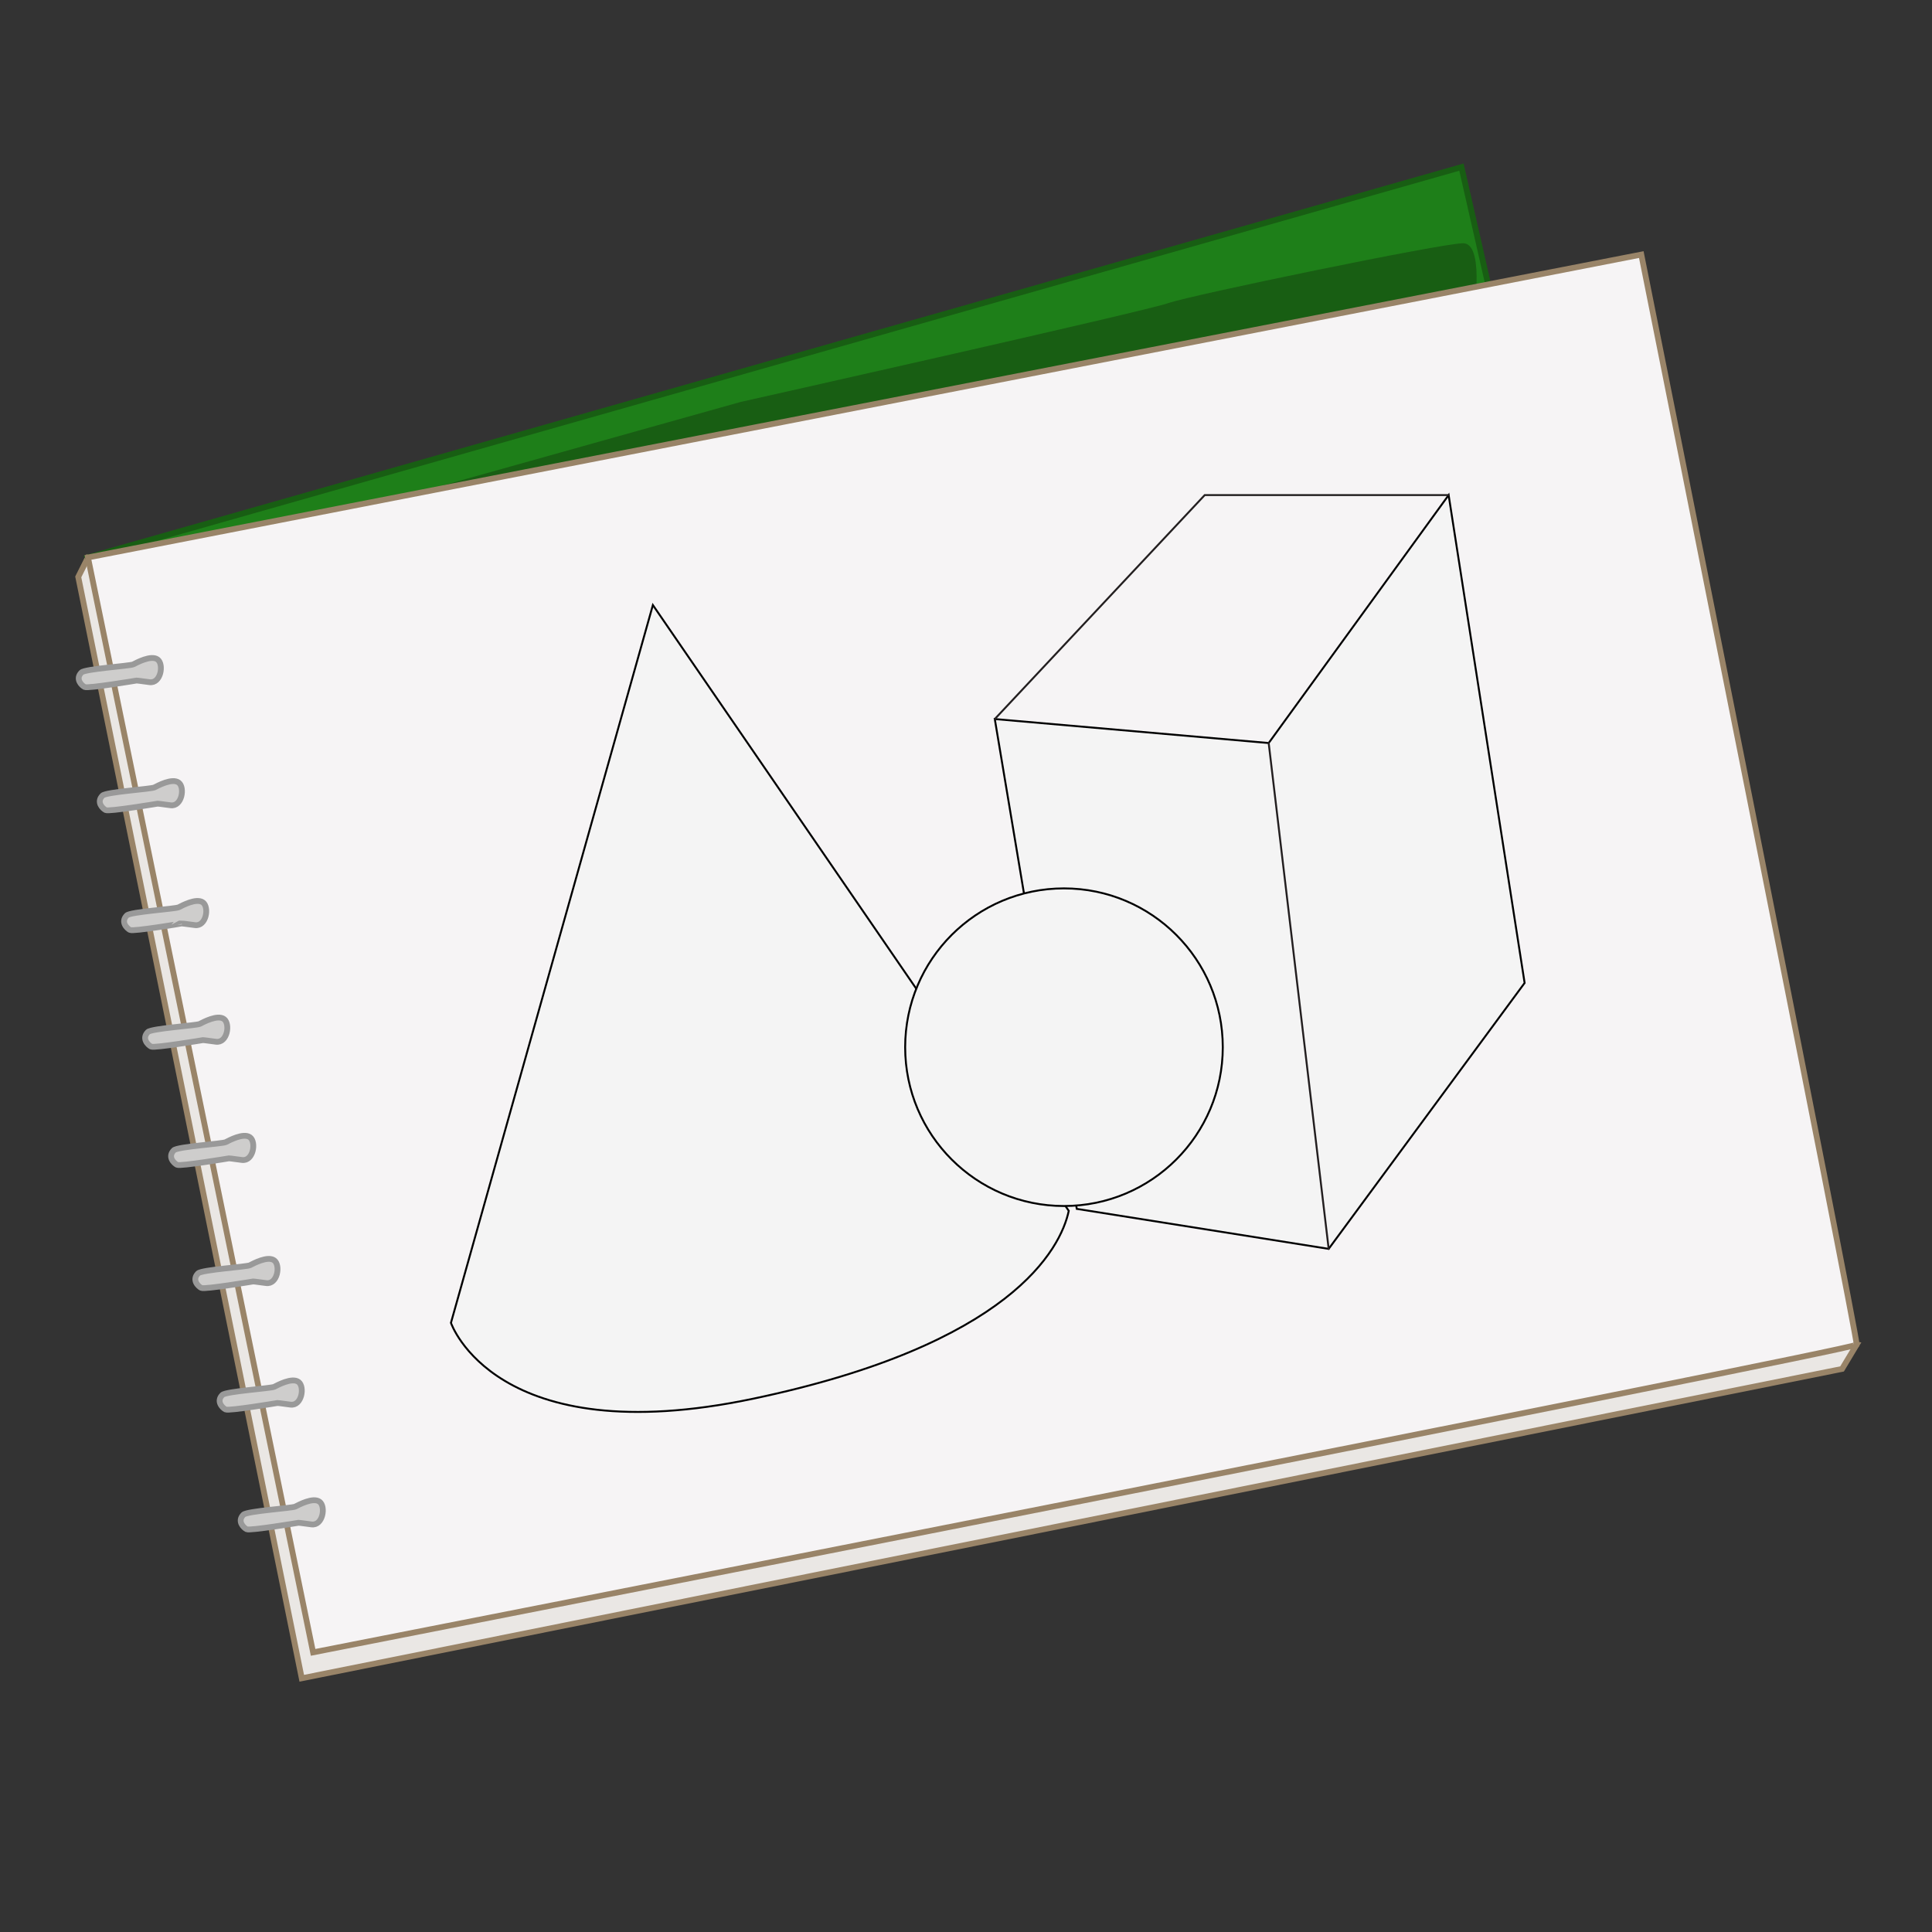 <svg id="Layer_2" data-name="Layer 2" xmlns="http://www.w3.org/2000/svg" viewBox="0 0 1000 1000"><rect x="0" y="0" width="1000" height="1000" fill="#333333" stroke="none"/><defs><style>.cls-1{fill:#eae7e4;}.cls-1,.cls-4{stroke:#998468;}.cls-1,.cls-2,.cls-4,.cls-5,.cls-6,.cls-7{stroke-miterlimit:10;}.cls-1,.cls-2,.cls-4,.cls-5{stroke-width:3px;}.cls-2{fill:#1e7f19;stroke:#185e13;}.cls-3{fill:#185e13;}.cls-4{fill:#f6f4f5;}.cls-5{fill:#cecdcc;stroke:#999;}.cls-6{fill:#f4f4f4;stroke:#000;}.cls-7{fill:none;stroke:#231f20;stroke-linecap:round;}</style></defs><title>drawing book</title><polygon class="cls-1" points="961 695.97 953.45 708.55 156.19 868.67 40.5 298.6 45.53 288.54 106.73 296.92 762.31 664.12 961 695.97"/><polygon class="cls-2" points="775.72 171.17 756.44 86.5 45.53 288.54 189.72 535.01 775.72 171.17"/><path class="cls-3" d="M763.15,161.11c0-1.67,5-35.21-5.87-35.21s-140.84,26.83-152.58,31-221.32,51.14-221.32,51.14l-275,77.13,377.25-43.6Z"/><path class="cls-4" d="M45.53,288.54l804-156.77S961.83,693.46,961,696,162.06,855.26,162.06,855.26Z"/><path class="cls-5" d="M42.18,348.06c1.87-1.87,25.15-3.35,26.82-4.19s9.23-5,12.58-2.52,1.68,12.58-4.19,11.74-6.71-.84-6.71-.84-25.15,4.19-26.83,3.36S38.82,351.41,42.18,348.06Z"/><path class="cls-5" d="M53.08,411.78c1.87-1.88,25.15-3.36,26.82-4.2s9.22-5,12.58-2.51,1.67,12.57-4.19,11.74-6.71-.84-6.71-.84-25.15,4.19-26.83,3.35S49.72,415.13,53.08,411.78Z"/><path class="cls-5" d="M65.65,473.81c1.87-1.87,25.15-3.35,26.83-4.19s9.22-5,12.57-2.51,1.68,12.57-4.19,11.73-6.71-.84-6.71-.84S69,482.2,67.33,481.36,62.3,477.17,65.65,473.81Z"/><path class="cls-5" d="M76.55,534.17c1.87-1.87,25.15-3.35,26.83-4.19s9.22-5,12.57-2.51,1.68,12.57-4.19,11.73-6.71-.84-6.71-.84-25.15,4.2-26.82,3.36S73.2,537.53,76.55,534.17Z"/><path class="cls-5" d="M90,595.37c1.88-1.87,25.15-3.35,26.83-4.19s9.22-5,12.57-2.52,1.68,12.58-4.19,11.74-6.7-.84-6.7-.84-25.15,4.19-26.83,3.36S86.61,598.72,90,595.37Z"/><path class="cls-5" d="M102.54,659.08c1.87-1.87,25.15-3.35,26.82-4.19s9.23-5,12.58-2.51,1.68,12.57-4.19,11.74-6.71-.84-6.71-.84-25.15,4.19-26.83,3.35S99.18,662.44,102.54,659.08Z"/><path class="cls-5" d="M115.11,722c1.88-1.87,25.15-3.35,26.83-4.19s9.22-5,12.57-2.52,1.68,12.58-4.19,11.74-6.7-.84-6.7-.84-25.15,4.19-26.83,3.36S111.76,725.31,115.11,722Z"/><path class="cls-5" d="M126,784c1.88-1.88,25.15-3.36,26.83-4.19s9.22-5,12.57-2.52,1.68,12.58-4.19,11.74-6.71-.84-6.71-.84-25.15,4.19-26.82,3.35S122.66,787.35,126,784Z"/><path class="cls-6" d="M233.41,684.7S256.18,752,389.68,724s159.37-77.61,163.51-97.27L337.93,313.18Z"/><polygon class="cls-6" points="514.9 372.17 557.33 625.71 687.72 646.41 789.14 508.77 749.81 256.26 656.67 384.59 514.9 372.17"/><line class="cls-7" x1="687.72" y1="646.41" x2="656.67" y2="384.59"/><polyline class="cls-7" points="514.9 372.17 623.56 256.26 749.81 256.26"/><circle class="cls-6" cx="550.71" cy="542.03" r="82.2"/></svg>